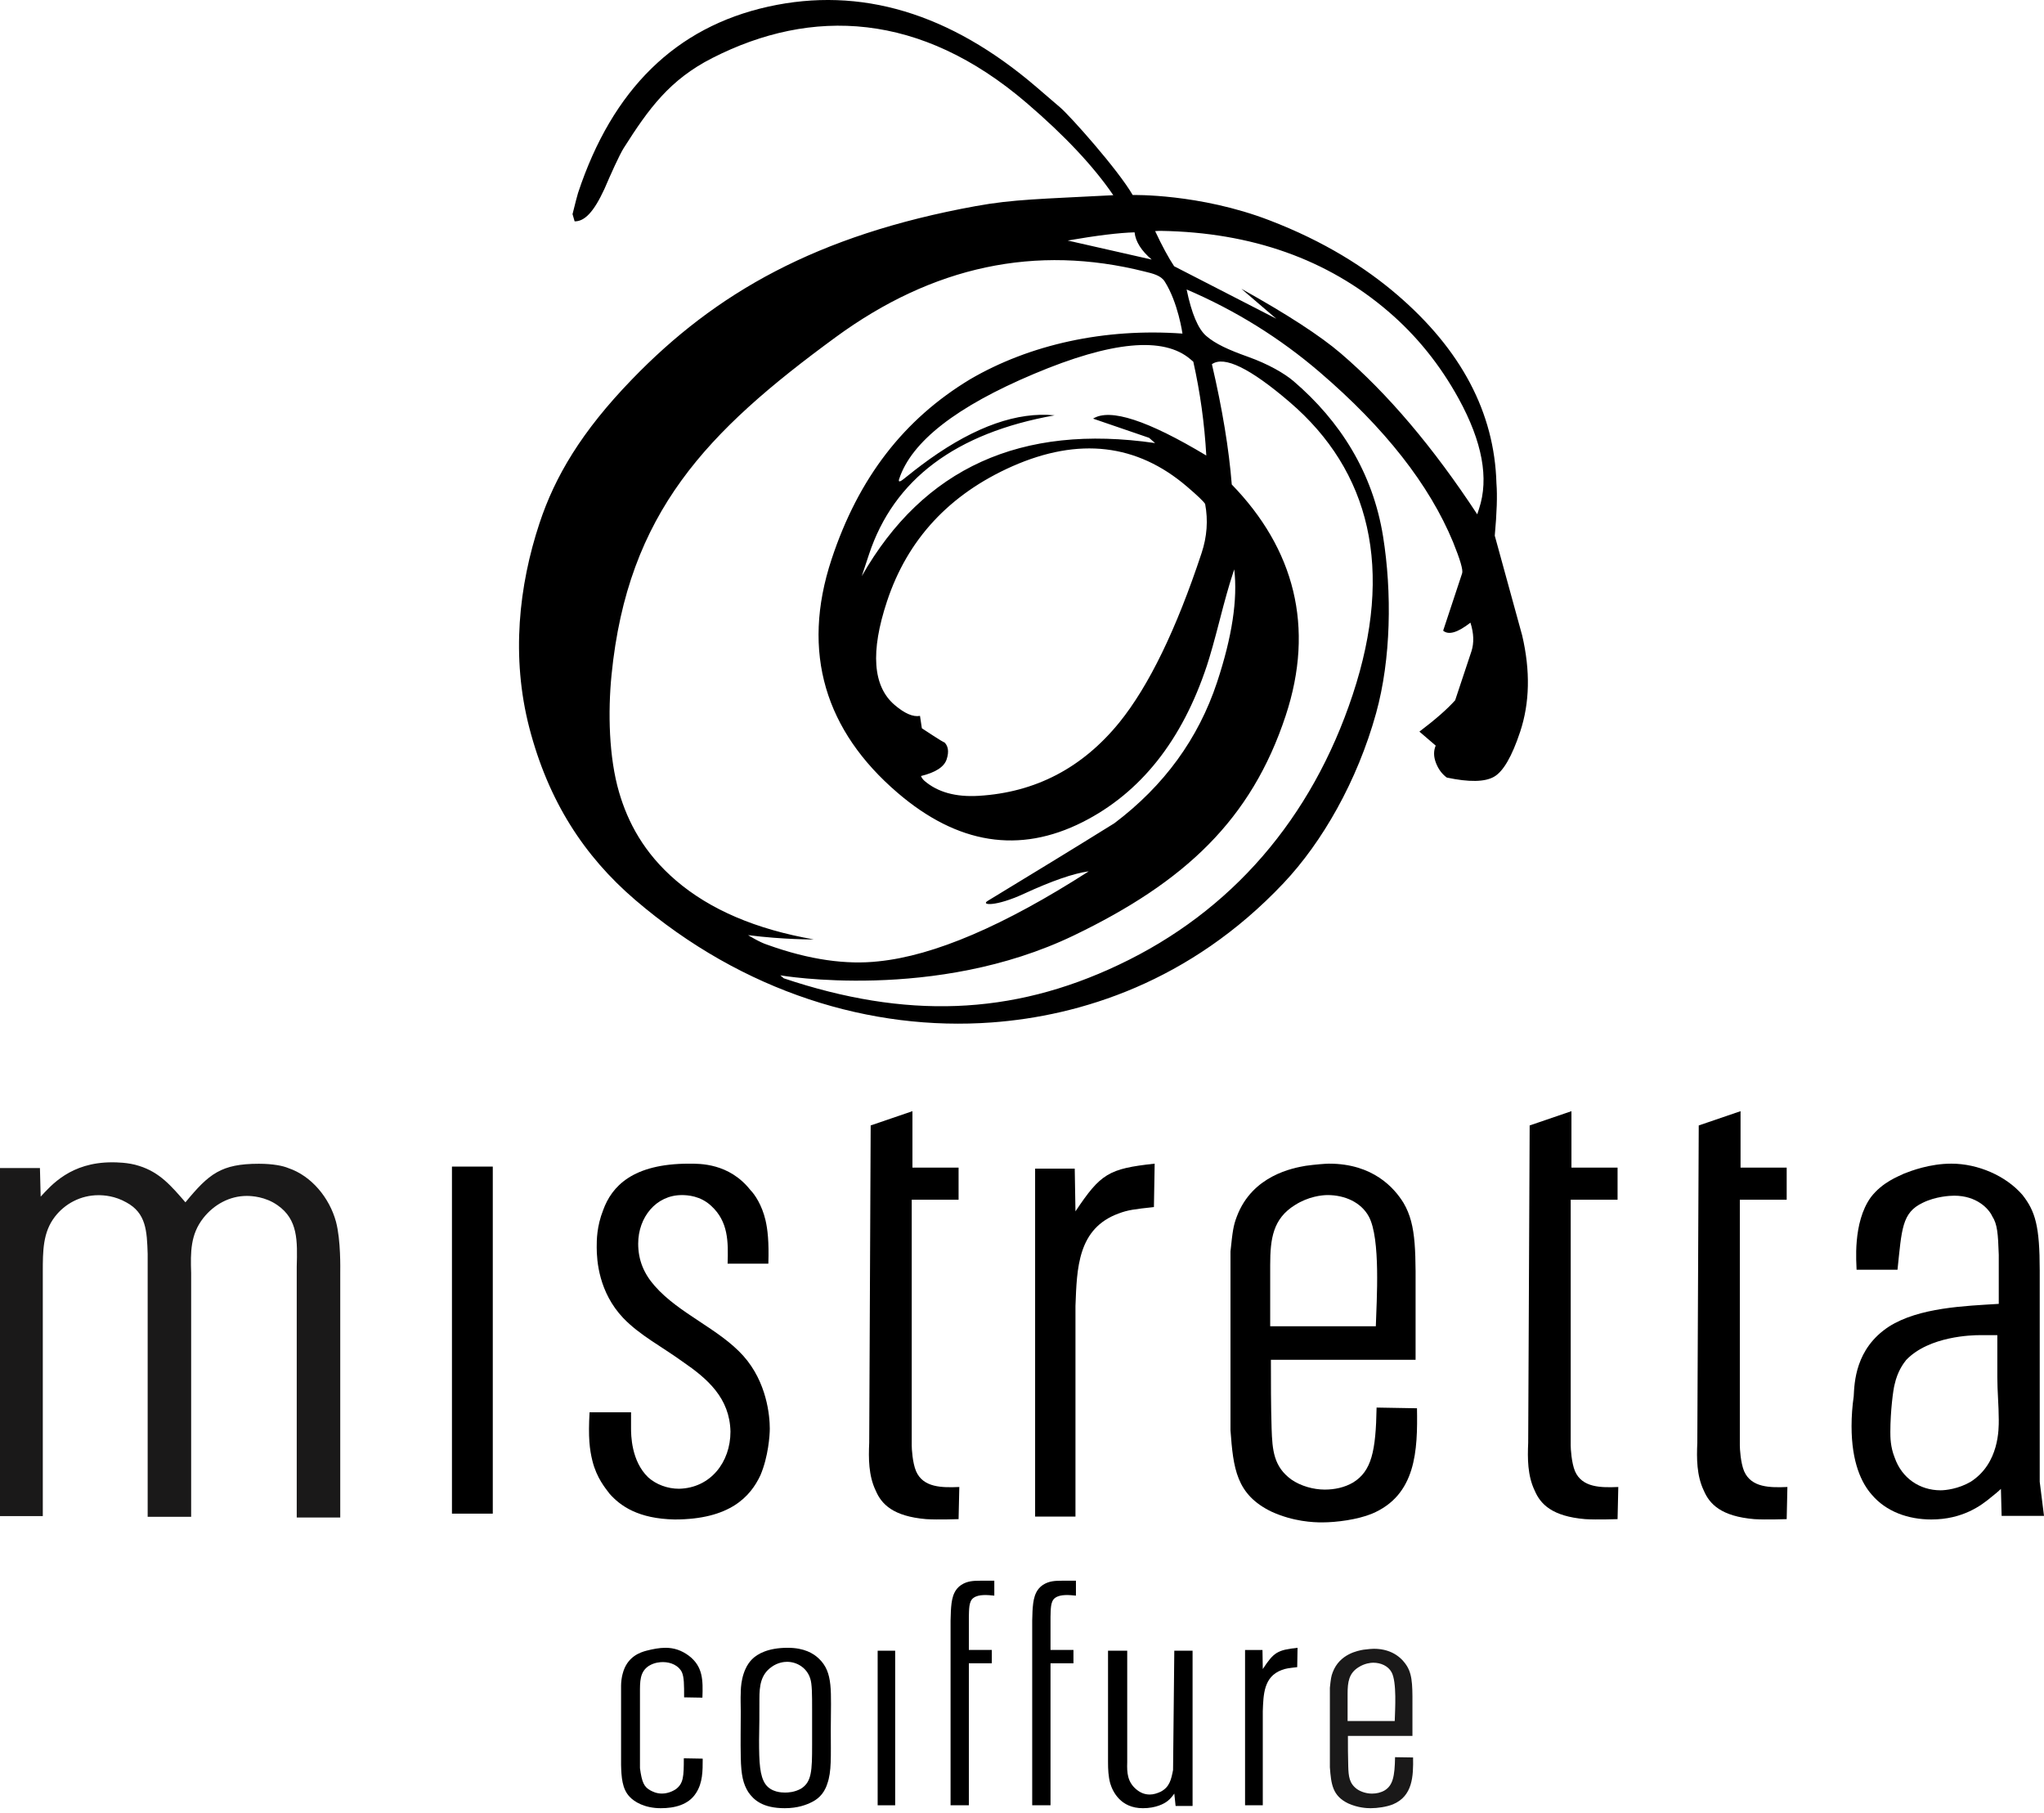 <?xml version="1.0" encoding="UTF-8"?>
<svg width="115px" height="102px" viewBox="0 0 115 102" version="1.1" xmlns="http://www.w3.org/2000/svg" xmlns:xlink="http://www.w3.org/1999/xlink">
    <!-- Generator: sketchtool 50.2 (55047) - http://www.bohemiancoding.com/sketch -->
    <title>09AE38A3-AA75-4048-84B7-5FE55CCD7D39</title>
    <desc>Created with sketchtool.</desc>
    <defs></defs>
    <g id="home-page" stroke="none" stroke-width="1" fill="none" fill-rule="evenodd">
        <g transform="translate(-60, -60)" id="LOGO/BLACK">
            <g transform="translate(60, 60)">
                <rect id="Background" x="0" y="0" width="115" height="102"></rect>
                <g id="logo">
                    <path d="M83.113,28.931 L83.215,28.615 C83.78,26.911 83.397,24.85 82.071,22.43 C81.023,20.523 79.704,18.885 78.109,17.52 C74.687,14.587 70.425,13.074 65.332,12.987 C65.25,12.983 65.137,12.99 64.991,13 C65.385,13.84 65.743,14.5 66.059,14.976 L71.804,17.927 L69.841,16.244 C72.417,17.677 74.284,18.89 75.439,19.88 C78.076,22.14 80.636,25.159 83.113,28.931 Z M64.797,14.601 C64.208,14.097 63.888,13.586 63.834,13.069 C62.959,13.093 61.702,13.246 60.072,13.53 L64.797,14.601 Z M76.105,39.08 C78.453,31.996 77.074,26.486 72.559,22.617 C70.334,20.71 68.874,19.999 68.185,20.486 C68.775,23.013 69.145,25.271 69.302,27.253 C72.809,30.867 73.993,35.254 72.332,40.266 C70.405,46.095 66.677,49.606 60.417,52.618 C52.614,56.373 43.901,54.863 43.901,54.863 L44.1,55.032 C50.927,57.32 56.897,57.141 62.943,54.271 C69.283,51.278 73.803,46.036 76.105,39.08 Z M67.605,31.107 C67.909,30.189 67.977,29.269 67.804,28.348 C67.714,28.202 67.373,27.876 66.785,27.373 C63.97,24.96 60.695,24.58 56.957,26.228 C53.411,27.803 51.06,30.337 49.904,33.827 C48.964,36.664 49.107,38.601 50.328,39.649 C50.895,40.135 51.372,40.341 51.761,40.269 L51.866,40.966 C52.877,41.632 53.286,41.88 53.088,41.712 C53.351,41.936 53.407,42.27 53.259,42.717 C53.119,43.138 52.641,43.45 51.815,43.652 C51.863,43.761 51.931,43.852 52.018,43.928 C52.762,44.563 53.773,44.843 55.061,44.766 C58.256,44.575 60.897,43.198 62.98,40.635 C64.636,38.586 66.181,35.41 67.605,31.107 Z M67.869,25.623 C67.767,23.815 67.522,22.057 67.138,20.346 L66.976,20.208 C65.469,18.915 62.537,19.19 58.175,21.03 C53.813,22.868 51.285,24.837 50.591,26.937 C50.591,26.937 50.467,27.246 50.839,26.947 C51.161,26.687 51.64,26.302 52.302,25.826 C54.903,23.978 57.246,23.156 59.335,23.362 C53.769,24.354 50.286,26.964 48.89,31.189 L48.485,32.409 C51.956,26.322 57.458,23.828 64.989,24.923 L64.648,24.627 L61.499,23.548 C62.452,22.951 64.574,23.644 67.869,25.623 Z M68.476,38.372 C69.319,35.827 69.641,33.713 69.441,32.026 L69.339,32.339 C69.157,32.892 68.916,33.738 68.622,34.884 C68.327,36.03 68.087,36.879 67.906,37.43 C66.508,41.655 64.174,44.592 60.912,46.242 C57.348,48.04 53.878,47.493 50.496,44.592 C46.462,41.135 45.041,36.729 46.788,31.454 C48.307,26.862 50.864,23.581 54.575,21.338 C57.942,19.371 62.153,18.449 66.528,18.764 C66.528,18.764 66.285,17.021 65.526,15.83 C65.31,15.49 64.847,15.383 64.406,15.276 C58.282,13.733 52.484,14.964 47.014,18.969 C39.79,24.261 35.314,28.824 34.406,37.966 C34.2,40.053 34.253,42.588 34.831,44.566 C35.317,46.229 36.217,47.973 38.027,49.524 C39.946,51.169 42.534,52.275 45.79,52.843 C45.79,52.843 44.108,52.86 42.089,52.602 C42.089,52.602 42.746,53.012 43.177,53.144 C45.554,54.002 47.647,54.273 49.421,54.076 C52.551,53.759 56.489,52.072 61.256,49.012 C60.405,49.127 59.187,49.547 57.601,50.278 C56.015,51.008 55.174,50.923 55.562,50.68 C58.158,49.099 60.123,47.909 62.698,46.307 C65.499,44.193 67.424,41.548 68.476,38.372 Z M85.528,41.16 C85.067,42.55 84.577,43.396 84.059,43.692 C83.541,43.99 82.653,44.005 81.399,43.738 C81.129,43.539 80.925,43.264 80.789,42.912 C80.654,42.56 80.651,42.235 80.776,41.94 L79.859,41.154 C80.757,40.475 81.427,39.888 81.87,39.391 L82.786,36.638 C82.939,36.165 82.922,35.626 82.73,35.024 C82.011,35.586 81.5,35.737 81.195,35.475 L82.263,32.248 C82.326,32.066 82.152,31.481 81.754,30.495 C80.416,27.261 77.914,24.074 74.25,20.934 C72.004,19.009 69.506,17.457 66.762,16.283 C67.041,17.634 67.41,18.508 67.869,18.9 C68.392,19.349 69.111,19.676 70.227,20.074 C71.339,20.472 72.256,20.994 72.78,21.442 C75.399,23.685 77.241,26.586 77.815,30.178 C78.317,33.305 78.268,37.066 77.422,40.117 C76.362,43.94 74.396,47.369 72.212,49.681 C66.949,55.251 60.761,57.149 55.8,57.513 C49.028,58.009 41.822,55.835 35.737,50.62 C32.858,48.153 30.853,45.061 29.781,40.94 C28.749,36.957 29.189,32.947 30.354,29.428 C31.223,26.806 32.71,24.28 35.562,21.334 C40.246,16.488 45.932,13.224 54.894,11.594 C57.021,11.206 58.561,11.195 62.636,10.98 C61.525,9.352 59.899,7.624 57.76,5.791 C51.786,0.67 45.676,0.411 40.072,3.266 C37.68,4.485 36.505,6.102 35.095,8.323 C34.849,8.711 34.363,9.797 34.003,10.636 C33.401,11.938 32.887,12.457 32.33,12.451 L32.212,12.045 C32.378,11.378 32.481,10.979 32.524,10.848 C34.454,5.022 38.018,1.531 43.217,0.375 C48.416,-0.778 53.447,0.727 58.31,4.895 L59.652,6.047 C60.212,6.526 62.892,9.53 63.728,10.97 C63.728,10.97 67.472,10.879 71.406,12.386 C74.534,13.584 76.849,15.075 78.593,16.569 C82.216,19.673 84.081,23.211 84.193,27.181 C84.248,27.868 84.216,28.85 84.099,30.131 C84.605,31.98 85.121,33.852 85.642,35.748 C86.105,37.73 86.067,39.533 85.528,41.16 Z" id="Fill-1" fill="#000000"></path>
                    <path d="M38.49,95.476 C38.49,94.761 38.49,94.35 38.366,94.065 C38.188,93.689 37.745,93.493 37.302,93.493 C37.143,93.493 36.822,93.51 36.503,93.708 C35.988,94.046 36.006,94.601 36.006,95.243 L36.006,99.46 C36.113,100.264 36.238,100.515 36.591,100.71 C36.699,100.764 36.912,100.889 37.248,100.889 C37.391,100.889 37.709,100.854 38.029,100.639 C38.454,100.317 38.473,99.925 38.473,98.905 L39.536,98.924 C39.536,99.62 39.536,100.282 39.164,100.854 C38.738,101.531 37.941,101.712 37.178,101.712 C36.272,101.712 35.687,101.354 35.423,101.067 C34.996,100.621 34.96,99.943 34.943,99.263 L34.943,94.814 C34.943,94.636 34.978,94.331 35.031,94.154 C35.279,93.171 36.041,92.939 36.379,92.85 C36.734,92.76 37.089,92.689 37.444,92.689 C37.922,92.689 38.348,92.832 38.756,93.135 C39.554,93.744 39.554,94.51 39.519,95.494 L38.49,95.476" id="Fill-3" fill="#000000"></path>
                    <path d="M45.691,96.151 C45.691,95.326 45.691,94.714 45.583,94.41 C45.403,93.837 44.861,93.478 44.28,93.478 C44.118,93.478 43.757,93.514 43.413,93.764 C42.799,94.195 42.726,94.841 42.726,95.559 C42.726,96.33 42.726,97.12 42.707,97.89 C42.707,99.146 42.745,99.9 43.069,100.366 C43.394,100.815 43.973,100.832 44.172,100.832 C44.354,100.832 44.697,100.815 45.06,100.617 C45.673,100.24 45.691,99.595 45.691,98.142 L45.691,96.151 Z M41.677,96.276 C41.677,95.916 41.659,95.559 41.677,95.201 C41.677,94.984 41.695,93.962 42.31,93.334 C42.617,93.029 43.214,92.689 44.318,92.689 C45.258,92.689 45.765,93.012 46.053,93.28 C46.904,94.07 46.742,95.129 46.742,97.28 C46.742,98.824 46.795,99.648 46.541,100.348 C46.343,100.976 45.928,101.244 45.673,101.369 C45.385,101.515 44.895,101.712 44.154,101.712 C42.907,101.712 42.4,101.244 42.094,100.796 C41.821,100.348 41.695,99.882 41.677,98.84 C41.659,97.979 41.677,97.12 41.677,96.276 Z" id="Fill-4" fill="#000000"></path>
                    <polygon id="Fill-5" fill="#000000" points="49.379 101.548 50.364 101.548 50.364 92.853 49.379 92.853"></polygon>
                    <path d="M53.481,91.165 C53.481,90.987 53.498,90.809 53.498,90.63 C53.531,90.022 53.602,89.467 54.091,89.147 C54.423,88.932 54.772,88.916 55.157,88.916 L55.942,88.916 L55.942,89.755 C55.575,89.719 55.07,89.665 54.772,89.881 C54.492,90.075 54.527,90.559 54.51,90.952 L54.51,92.81 L55.801,92.81 L55.801,93.56 L54.51,93.56 L54.51,101.548 L53.481,101.548 L53.481,91.165" id="Fill-6" fill="#000000"></path>
                    <path d="M58.074,91.165 C58.074,90.987 58.091,90.809 58.091,90.63 C58.126,90.022 58.197,89.467 58.685,89.147 C59.016,88.932 59.365,88.916 59.749,88.916 L60.535,88.916 L60.535,89.755 C60.169,89.719 59.662,89.665 59.365,89.881 C59.085,90.075 59.122,90.559 59.104,90.952 L59.104,92.81 L60.395,92.81 L60.395,93.56 L59.104,93.56 L59.104,101.548 L58.074,101.548 L58.074,91.165" id="Fill-7" fill="#000000"></path>
                    <path d="M63.42,92.853 L63.42,99.136 C63.399,99.725 63.438,100.227 63.914,100.638 C64.143,100.836 64.392,100.943 64.692,100.943 C64.905,100.943 65.116,100.872 65.311,100.781 C65.807,100.514 65.893,100.102 65.999,99.565 L66.069,92.853 L67.097,92.853 L67.097,101.587 L66.142,101.587 L66.069,100.889 C65.967,101.033 65.842,101.194 65.699,101.3 C65.506,101.462 65.028,101.712 64.302,101.712 C63.047,101.712 62.604,100.781 62.464,100.316 C62.357,99.923 62.34,99.529 62.34,99.099 L62.34,92.853 L63.42,92.853" id="Fill-8" fill="#000000"></path>
                    <path d="M71.047,101.548 L70.05,101.548 L70.05,92.814 L71.03,92.814 L71.047,93.885 C71.669,92.939 71.867,92.814 73.003,92.689 L72.984,93.778 C72.505,93.832 72.344,93.85 72.114,93.938 C71.098,94.314 71.082,95.315 71.047,96.261 L71.047,101.548" id="Fill-9" fill="#000000"></path>
                    <path d="M75.819,96.808 L78.471,96.808 C78.489,96.166 78.595,94.616 78.293,94.063 C78.098,93.707 77.686,93.528 77.26,93.528 C77.118,93.528 76.781,93.564 76.443,93.778 C75.89,94.117 75.819,94.616 75.819,95.276 L75.819,96.808 Z M75.837,97.646 C75.837,98.216 75.837,98.787 75.855,99.358 C75.872,99.911 75.908,100.32 76.353,100.641 C76.584,100.802 76.906,100.891 77.189,100.891 C77.439,100.891 77.686,100.837 77.902,100.712 C78.365,100.427 78.471,99.928 78.489,98.842 L79.503,98.858 C79.522,99.911 79.483,101.034 78.365,101.497 C78.008,101.64 77.492,101.712 77.118,101.712 C76.906,101.712 76.408,101.693 75.855,101.444 C74.965,101.016 74.893,100.356 74.822,99.411 L74.822,94.936 C74.875,94.437 74.893,94.294 74.983,94.063 C75.375,93.029 76.408,92.851 76.708,92.797 C76.957,92.761 77.225,92.744 77.296,92.744 C78.399,92.744 78.935,93.351 79.164,93.725 C79.503,94.294 79.467,94.972 79.467,96.345 L79.467,97.646 L75.837,97.646 Z" id="Fill-10" fill="#1A1919"></path>
                    <path d="M2.247,65.702 L2.288,67.312 C2.888,66.666 3.973,65.381 6.3,65.381 C6.5,65.381 7.223,65.381 7.827,65.582 C8.989,65.944 9.633,66.709 10.433,67.631 C11.756,66.025 12.441,65.462 14.567,65.462 C15.369,65.462 15.931,65.582 16.213,65.702 C17.538,66.146 18.539,67.392 18.902,68.718 C19.182,69.763 19.143,71.411 19.143,71.572 L19.143,85.361 L16.695,85.361 L16.695,71.251 C16.733,69.803 16.775,68.598 15.611,67.792 C14.928,67.312 14.166,67.271 13.885,67.271 C12.922,67.271 12.04,67.753 11.438,68.516 C10.716,69.441 10.716,70.407 10.755,71.613 L10.755,85.322 L8.308,85.322 L8.308,70.528 C8.266,69.241 8.227,68.235 7.102,67.631 C6.461,67.271 5.859,67.23 5.538,67.23 C4.535,67.23 3.651,67.713 3.091,68.438 C2.408,69.321 2.408,70.366 2.408,71.572 L2.408,85.282 L0,85.282 L0,65.702 L2.247,65.702" id="Fill-12" fill="#1A1919"></path>
                    <polygon id="Fill-14" fill="#000000" points="25.428 85.143 27.725 85.143 27.725 65.621 25.428 65.621"></polygon>
                    <path d="M35.504,80.328 C35.504,80.689 35.504,82.176 36.469,83.102 C36.912,83.502 37.555,83.743 38.201,83.743 C39.969,83.704 41.098,82.256 41.098,80.528 C41.057,78.639 39.808,77.554 38.4,76.59 C37.233,75.746 35.986,75.103 35.062,74.137 C33.693,72.691 33.572,70.922 33.572,70.159 C33.572,69.757 33.572,68.993 33.935,68.069 C34.416,66.743 35.583,65.457 38.764,65.457 C39.368,65.457 41.016,65.417 42.222,66.944 C42.464,67.186 42.869,67.786 43.068,68.633 C43.189,69.154 43.269,69.836 43.229,71.083 L40.937,71.083 C40.977,69.836 40.977,68.711 40.011,67.828 C39.407,67.265 38.682,67.224 38.36,67.224 C36.912,67.224 35.906,68.472 35.906,69.958 C35.906,70.882 36.229,71.646 36.832,72.329 C38.201,73.897 40.451,74.741 41.821,76.268 C43.148,77.754 43.31,79.644 43.31,80.367 C43.31,80.729 43.229,81.933 42.785,82.979 C42.222,84.186 41.057,85.471 37.958,85.471 C35.906,85.432 34.902,84.708 34.297,84.025 C34.056,83.704 33.572,83.141 33.331,82.176 C33.17,81.533 33.09,80.85 33.17,79.443 L35.504,79.443 L35.504,80.328" id="Fill-15" fill="#000000"></path>
                    <path d="M48.986,63.307 L51.336,62.504 L51.336,65.678 L53.932,65.678 L53.932,67.486 L51.296,67.486 L51.296,81.314 C51.296,81.475 51.336,82.278 51.541,82.759 C51.945,83.685 53,83.685 53.973,83.644 L53.932,85.452 C53.851,85.452 52.795,85.494 52.107,85.452 C50.241,85.292 49.594,84.609 49.269,83.847 C48.864,83.001 48.864,82.037 48.904,81.152 L48.986,63.307" id="Fill-16" fill="#000000"></path>
                    <path d="M60.508,85.307 L58.238,85.307 L58.238,65.737 L60.467,65.737 L60.508,68.139 C61.926,66.017 62.37,65.737 64.964,65.456 L64.922,67.898 C63.83,68.017 63.464,68.059 62.94,68.258 C60.628,69.099 60.589,71.34 60.508,73.461 L60.508,85.307" id="Fill-17" fill="#000000"></path>
                    <path d="M71.464,74.603 L77.407,74.603 C77.45,73.16 77.687,69.669 77.01,68.425 C76.571,67.623 75.653,67.223 74.695,67.223 C74.377,67.223 73.617,67.302 72.86,67.783 C71.624,68.547 71.464,69.669 71.464,71.153 L71.464,74.603 Z M71.504,76.489 C71.504,77.772 71.504,79.056 71.543,80.339 C71.582,81.583 71.664,82.506 72.659,83.227 C73.18,83.589 73.897,83.79 74.535,83.79 C75.095,83.79 75.653,83.67 76.132,83.389 C77.17,82.745 77.407,81.625 77.45,79.176 L79.723,79.216 C79.763,81.583 79.683,84.11 77.17,85.155 C76.371,85.476 75.214,85.635 74.377,85.635 C73.897,85.635 72.779,85.595 71.543,85.034 C69.547,84.071 69.388,82.587 69.23,80.459 L69.23,70.391 C69.348,69.268 69.388,68.946 69.589,68.425 C70.466,66.099 72.779,65.697 73.457,65.577 C74.017,65.498 74.616,65.456 74.775,65.456 C77.248,65.456 78.447,66.822 78.964,67.662 C79.723,68.946 79.644,70.472 79.644,73.559 L79.644,76.489 L71.504,76.489 Z" id="Fill-18" fill="#000000"></path>
                    <path d="M86.062,63.307 L88.413,62.504 L88.413,65.678 L91.008,65.678 L91.008,67.486 L88.371,67.486 L88.371,81.314 C88.371,81.475 88.413,82.278 88.614,82.759 C89.019,83.685 90.076,83.685 91.049,83.644 L91.008,85.452 C90.925,85.452 89.87,85.494 89.183,85.452 C87.319,85.292 86.671,84.609 86.345,83.847 C85.94,83.001 85.94,82.037 85.98,81.152 L86.062,63.307" id="Fill-19" fill="#000000"></path>
                    <path d="M95.575,63.307 L97.927,62.504 L97.927,65.678 L100.523,65.678 L100.523,67.486 L97.887,67.486 L97.887,81.314 C97.887,81.475 97.927,82.278 98.129,82.759 C98.535,83.685 99.59,83.685 100.563,83.644 L100.523,85.452 C100.443,85.452 99.386,85.494 98.698,85.452 C96.833,85.292 96.186,84.609 95.86,83.847 C95.455,83.001 95.455,82.037 95.495,81.152 L95.575,63.307" id="Fill-20" fill="#000000"></path>
                    <path d="M111.366,75.103 C111.001,75.103 108.537,75.144 107.242,76.504 C107.082,76.705 106.758,77.146 106.598,77.865 C106.516,78.145 106.355,79.386 106.355,80.547 C106.355,80.828 106.355,81.389 106.598,81.989 C107,83.15 108.011,83.83 109.183,83.83 C109.467,83.83 110.193,83.75 110.878,83.348 C112.495,82.31 112.455,80.346 112.455,79.866 C112.455,79.066 112.374,78.265 112.374,77.466 L112.374,75.103 L111.366,75.103 Z M112.455,70.579 C112.414,69.379 112.374,68.858 112.09,68.42 C111.889,67.979 111.202,67.258 109.951,67.258 C109.708,67.258 108.899,67.299 108.173,67.659 C107,68.218 107,69.139 106.758,71.422 L104.455,71.422 C104.455,71.101 104.214,68.779 105.263,67.338 C105.91,66.497 106.799,66.176 107.122,66.017 C107.527,65.857 108.577,65.456 109.789,65.456 C111.283,65.456 112.86,66.138 113.79,67.217 C114.514,68.139 114.759,68.979 114.759,71.461 L114.759,83.348 L115,85.27 L112.616,85.27 L112.576,83.75 C112.414,83.911 112.212,84.07 112.011,84.231 C111.484,84.67 110.437,85.471 108.658,85.471 C107.365,85.471 106.114,85.032 105.305,84.07 C104.74,83.429 104.173,82.269 104.173,80.226 C104.173,79.668 104.214,79.106 104.294,78.546 C104.335,77.786 104.376,75.864 106.273,74.623 C107.97,73.543 110.557,73.461 112.455,73.343 L112.455,70.579 Z" id="Fill-21" fill="#000000"></path>
                </g>
            </g>
        </g>
    </g>
</svg>